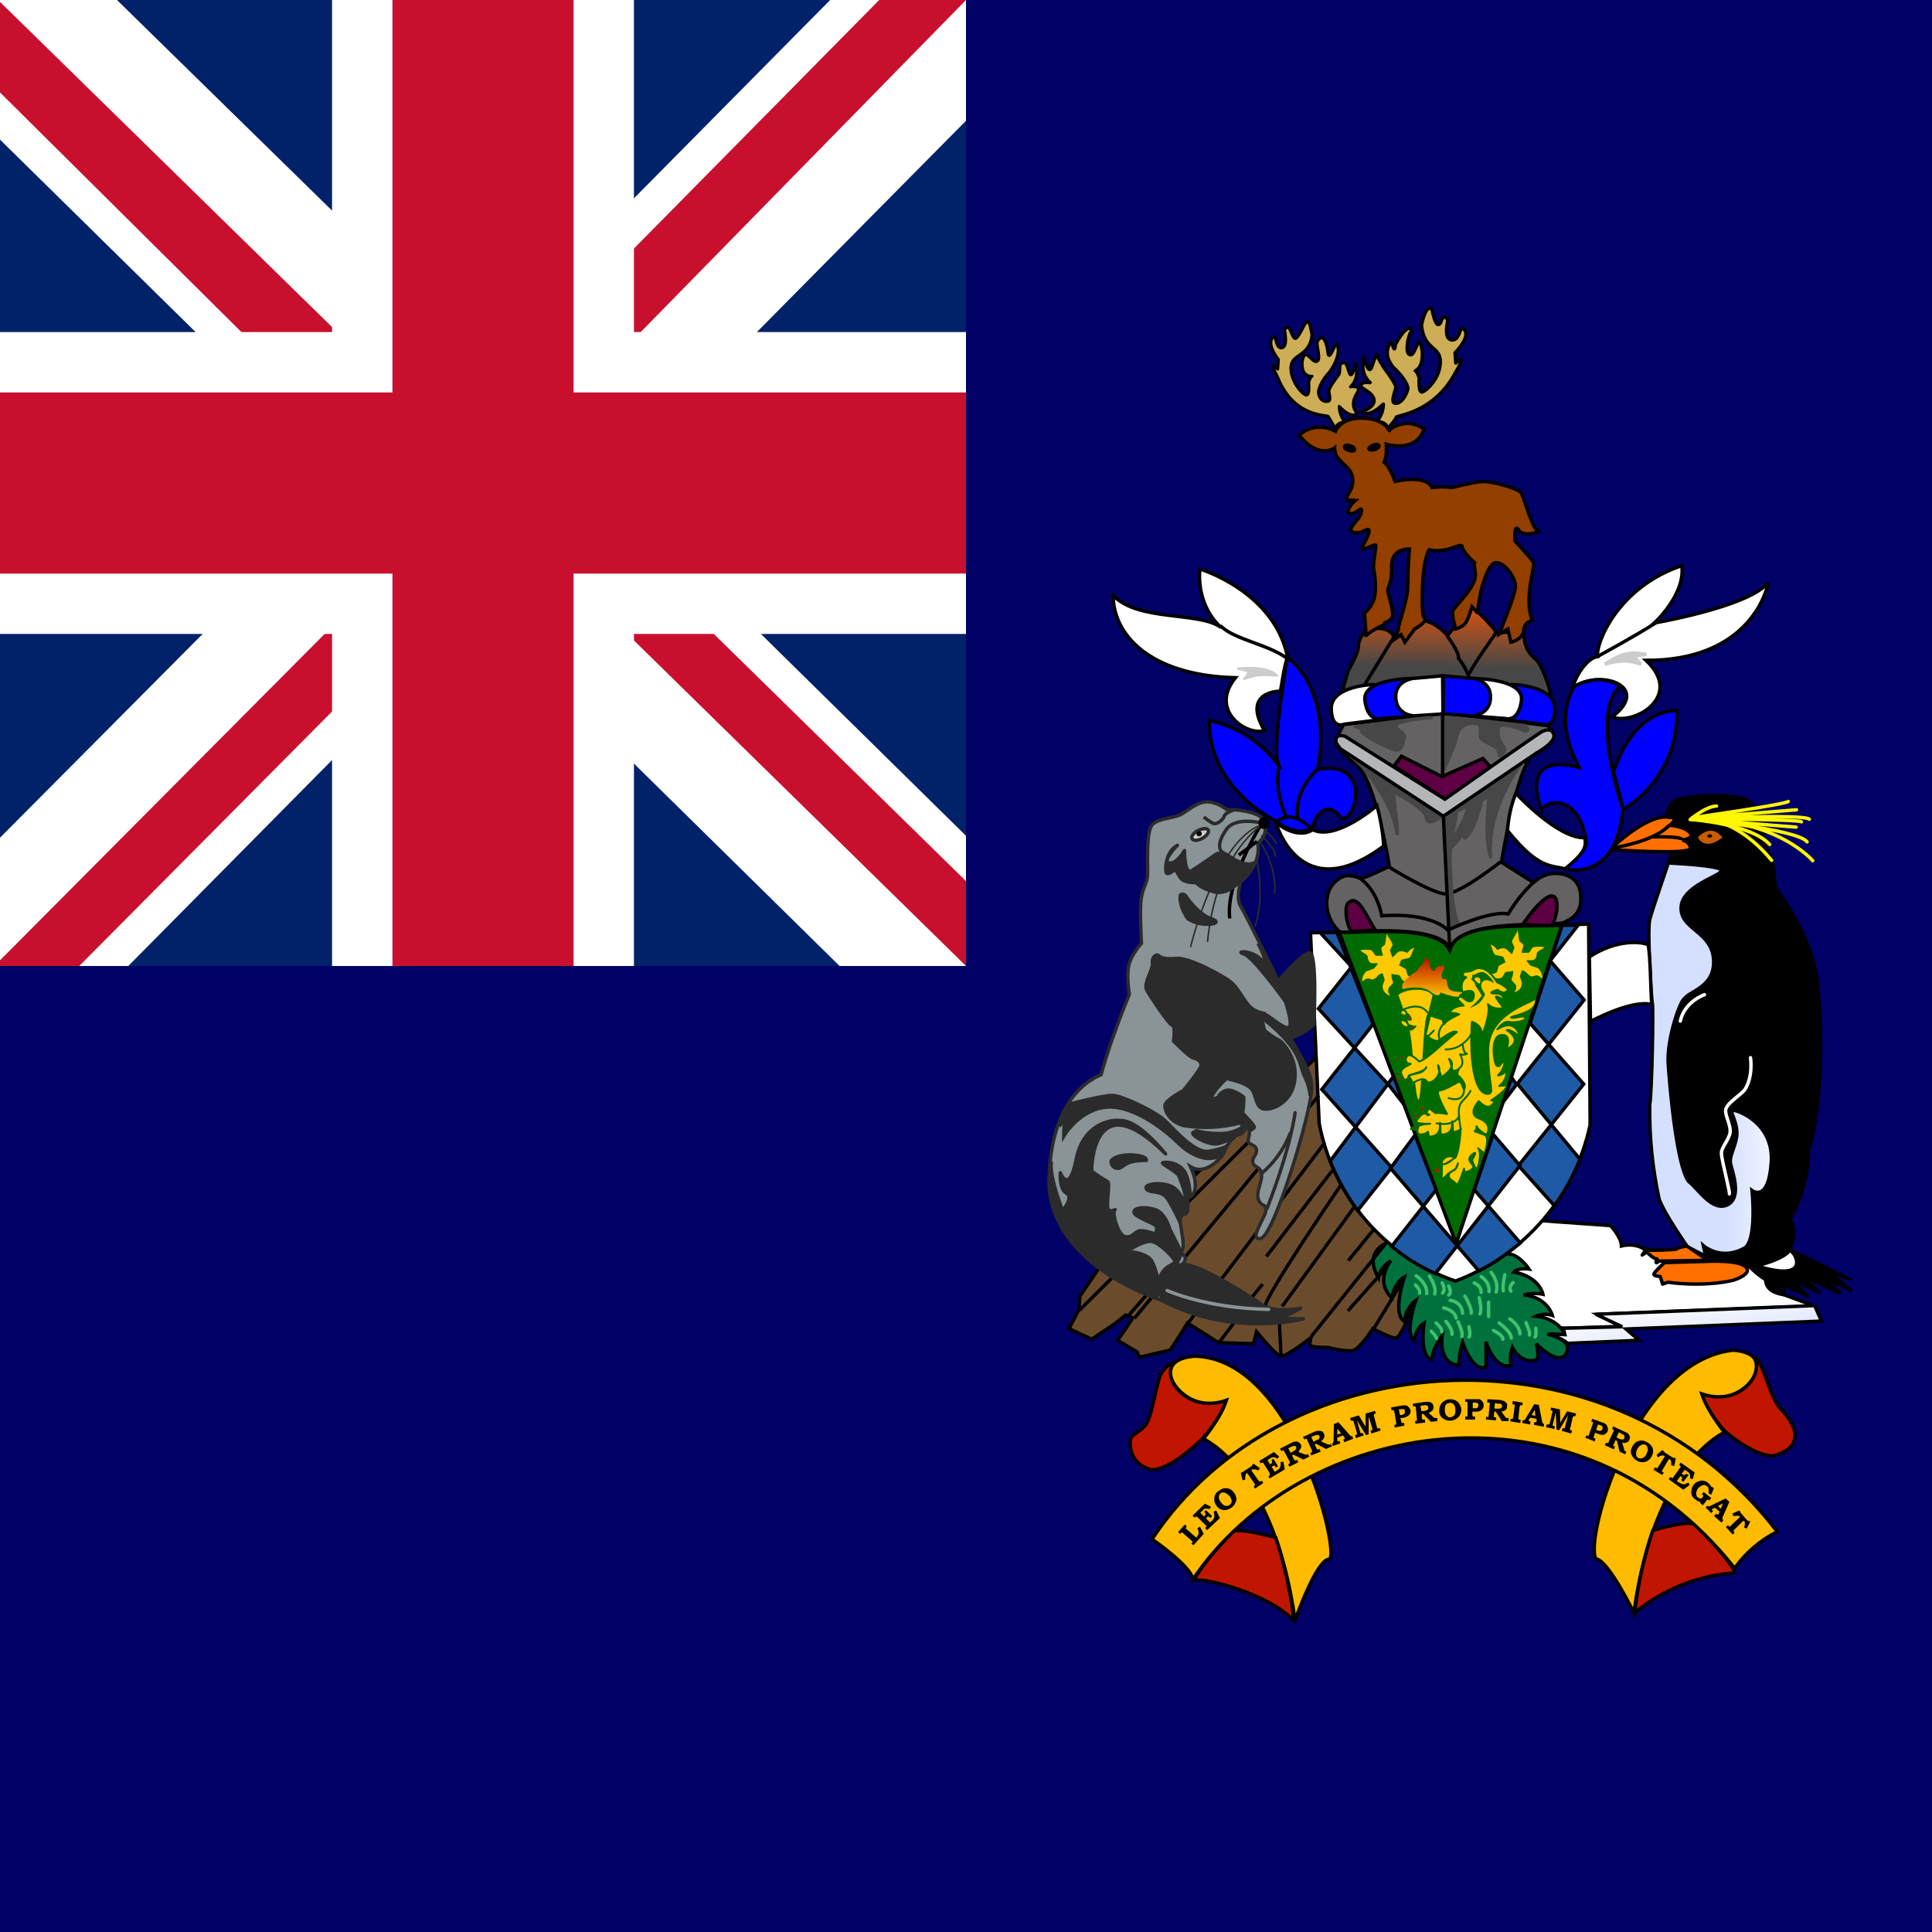 <svg width="512" height="512" viewBox="0 0 512 512" fill="none" xmlns="http://www.w3.org/2000/svg">
<rect x="0" y="0" width="512" height="512" fill="#808080" stroke="none"/>
<g clip-path="url(#clip0_3921_15757)">
<path d="M0 0H512V512H0V0Z" fill="#000066"/>
<path d="M373.401 348.6C373.401 348.6 371.101 354.6 369.801 354.6C368.501 354.6 363.801 352.1 363.801 352.1C363.801 352.1 360.301 357.6 358.501 357.9C356.701 358.3 351.901 357.1 351.901 357.1C351.901 357.1 347.401 357.1 347.201 356.5C347.001 355.9 347.401 354.5 347.401 354.5C347.401 354.5 340.801 359.7 339.401 359.4C338.001 359.1 333.001 352.9 333.001 352.9L332.201 356.1L322.901 355.8L314.701 350.6C314.701 350.6 310.101 358.1 309.901 357.9C309.801 357.8 301.901 359.7 301.901 359.7L301.401 358.3L296.201 355.2C296.201 355.2 300.201 349.4 300.201 349.2L298.301 348.5L295.301 350.9L289.301 354.9L283.301 352.1L285.901 347.1L286.201 343.5L291.001 336.4L349.001 280L377.601 332.8L373.401 348.6Z" fill="#6A4C2D" stroke="black" stroke-width="0.9"/>
<path d="M414.6 352L429.6 351.5L423.3 348.3L480.8 346.1L472.7 343.1L465.5 333.3L435.7 331C435.7 331 433.4 329.3 429.7 330.2C429.7 327.9 426.8 324.8 426.8 324.8L408.5 323.5L397 331.3L404.7 351.1L414.6 352Z" fill="white" stroke="black" stroke-width="0.9"/>
<path d="M355.801 182.9L357.301 177.7C357.301 177.7 360.001 173.2 360.001 171.2C360.001 169.2 362.001 166.9 362.001 166.9C362.001 166.9 368.001 165.2 369.401 168.9C375.901 159 383.601 168.4 383.601 168.4L385.701 165.9L390.001 160.6C390.001 160.6 396.201 166.4 396.301 167.4C396.401 168.4 397.301 167.7 397.301 167.7L404.001 167.1C403.78 168.438 403.903 169.809 404.358 171.086C404.813 172.363 405.584 173.503 406.601 174.4C408.901 175.8 411.001 184 411.001 184L355.801 182.9Z" fill="url(#paint0_linear_3921_15757)" stroke="black" stroke-width="0.9"/>
<path d="M414.6 244.4C415.8 243.7 419.4 242.6 418.9 237.2C418.5 231.9 413.9 231.3 411.3 231.5C409.457 231.774 407.745 232.612 406.4 233.9L397.9 228.5C397.9 228.5 402.2 201.5 406.7 199.9C411 196.8 411.7 195.5 411.7 194.8C411.7 194 410.2 192.3 410.2 192.3L382.4 189L356.1 192C356.1 192 354.1 195.2 354.4 196.4C354.6 197.7 354.7 199 359.4 202.6C364.6 206.6 368.2 229.6 368.2 229.6C368.2 229.6 360.8 233.2 360.4 232.8C359.9 232.4 357.7 231.9 356.6 232.1C355.4 232.3 351.6 234.2 351.6 239.3C351.6 244.4 355.4 247.3 355.4 247.3C355.4 247.3 380.5 244.3 384.3 251.3C387.9 242.9 411.8 245.8 414.6 244.4Z" fill="#656263" stroke="black" stroke-width="0.9"/>
<path d="M441.599 216.5C441.599 216.5 441.899 213.5 443.999 212.2C445.999 210.8 459.999 210.1 463.299 212.2C466.699 214.2 467.899 224.5 467.899 224.5C467.899 224.5 469.899 228.2 470.099 230.8L470.499 235.2C470.499 235.2 481.699 249.7 481.799 262.8C482.999 271.6 482.799 295.4 479.299 304.4C479.288 310.918 477.601 317.323 474.399 323C474.399 323 475.499 325 475.399 327C475.299 329.2 474.199 331.1 474.199 331.1L490.399 339.1L484.399 336.9L490.399 341.9L483.599 338.7L487.599 342.7L477.799 338.3L482.099 342.5L474.699 339L478.999 343.5C478.899 343.2 472.599 340.7 472.599 340.7L472.899 343.1C472.899 343.1 467.899 342.8 467.899 339.1C465.399 337.6 463.699 335.7 463.699 335.7L452.199 333.7L439.199 294.7L442.199 228.7L442.999 225.4L441.599 216.5Z" fill="black" stroke="black" stroke-width="0.9" stroke-linejoin="round"/>
<path d="M433 427.4C433 427.4 426.2 413.4 422.9 413.1C419.9 407.4 433.4 360.5 459.4 357.8C473.7 359 460.6 374.3 451.2 369.6C452.3 373.7 457 379.6 457 379.6C457 379.6 438.4 387.6 433 427.4ZM343.2 429.4C343.2 429.4 348.8 413.4 352.2 413.2C355.5 413 343.2 359.8 316.5 359.4C302.1 360.6 315.3 376 324.8 371.3C323.7 375.5 318.9 381.3 318.9 381.3C318.9 381.3 337.7 389.5 343.2 429.4Z" fill="#FFBB00" stroke="black" stroke-width="0.9"/>
<path d="M367.701 329.4C367.701 329.3 361.101 331.4 365.301 338.6C365.701 335.8 368.601 334.1 368.601 334.1C368.601 334.1 364.101 339.5 368.901 344C369.501 339.7 372.201 338.4 372.201 338.4C372.201 338.4 368.801 348.2 372.201 350.2C372.601 346.3 375.201 344.6 375.201 344.6C375.201 344.6 372.101 353.4 374.801 355.4C375.101 352 377.401 350.6 377.401 350.6C377.401 350.6 376.001 359.6 379.501 360.3C379.601 357.1 382.201 354 382.201 354C382.201 354 381.001 361.4 386.601 361.8C386.601 358.9 387.601 355.7 387.601 355.7C387.601 355.7 390.201 363.7 393.801 362.3V355.6C393.801 355.6 396.101 363.2 400.501 361.8C399.901 359.6 400.801 357.1 400.801 357.1C400.801 357.1 403.101 361.8 407.301 360.3C408.001 358.9 407.101 356.1 407.101 356.1C407.101 356.1 413.101 362.4 415.101 358.6C416.901 354.8 410.101 353.6 410.101 353.6H414.701C414.701 353.6 413.301 349.6 407.101 348.8C409.201 347.8 411.401 348.6 411.401 348.6C411.401 348.6 410.101 343.7 403.801 343.2C406.201 342.4 408.901 343 408.901 343C408.901 343 408.101 338.4 401.201 337.1C402.201 335.9 405.201 336.3 405.201 336.3C405.201 336.3 402.401 332 399.201 332.3C396.201 332.5 367.601 329.3 367.701 329.3V329.4Z" fill="#00713D" stroke="black" stroke-width="0.9"/>
<path d="M395.8 352.6C395.8 352.6 398.3 353.8 398.3 354.9M397.3 350.6C397.3 350.6 400.5 352.9 400.5 354.6M400.1 349.5C400.1 349.5 402.7 351.1 402.8 353.5M404.4 350.5C404.4 350.5 405.7 353.3 405.3 353.8M407 352C407.2 354.2 406.8 354.3 406.8 354.3M375.3 338.1C375.3 338.1 378.3 340.1 378.1 342.8M375.1 340.5C375.1 340.5 376.5 341.8 376.2 342.7M378.8 338.2C378.8 338.2 380.8 341 380.2 342.9M382.2 340C382.2 340 383.2 341.7 382.3 342.7M383.9 340.8C383.9 340.8 384.9 342.6 383.9 343.2M382.6 346.6C382.6 346.6 385.5 347.2 385.9 349.3M384.3 344.6C384.3 344.6 387.3 344.8 387.6 348M388.2 343.5C388.3 343.5 390.2 347 389.9 348M392 343.9C392 343.9 392.8 347.1 392.2 348.2M394.5 345.1V348.9M390.7 340C390.7 340 392.6 340.7 392.5 342.5M392.5 338.3C392.5 338.3 394.9 339.7 394.6 342.3M395.2 337.2C395.2 337.2 397.3 339.7 396.5 342.4M398.8 337.8C398.8 337.8 398.1 340.8 398.4 342.1M401 339.9C401 339.9 399.7 340.9 400.4 342.2M389.3 351.6C389.3 351.6 389.8 354 389.3 354.3M386.4 350.3C386.4 350.3 387.8 352.9 387.4 354.2M383.2 350.2C383.2 350.2 384.9 352.1 384.8 353.6M380.6 350.6C380.6 350.6 382.2 352 382.1 352.9M379.3 352.8C379.3 352.8 380.8 354.3 380.7 354.7" stroke="#3EC26D" stroke-width="0.9" stroke-linecap="round"/>
<path d="M347.301 247.2L368.601 246.8C368.601 246.8 382.601 246.8 384.101 251.4C386.801 245.3 399.001 245.7 399.001 245.7L421.001 244.9L421.401 298.1C419.396 307.439 415.076 316.125 408.838 323.359C402.6 330.593 394.644 336.143 385.701 339.5C376.532 336.335 368.363 330.801 362.023 323.46C355.684 316.119 351.398 307.232 349.601 297.7L347.301 247.2Z" fill="white" stroke="black" stroke-width="0.9"/>
<path d="M354.9 247L385.9 329.6L413.9 245.2C405.2 245.8 386.5 243.8 384.2 251.8C380.6 244.7 361 247.5 354.9 247Z" fill="#006B00" stroke="black" stroke-width="0.9"/>
<path d="M376.001 291.7C377.201 292.3 377.101 269.3 378.701 268.6L379.901 263.8C378.601 261.4 372.501 261.6 370.301 263.6L371.801 267.9C374.801 272.8 374.201 292.2 376.001 291.7Z" fill="#FFC900" stroke="#006B00" stroke-width="0.5" stroke-linecap="round"/>
<path d="M367.7 113.7C367.7 113.7 369.9 111.2 370 110.6C370.1 110 380 109.6 385.8 98.6C389.1 92.9 385.8 96.2 385.8 96.2L385.6 93.5C385.6 93.5 389.6 89.5 388.2 87.5C386.7 85.4 387.2 90.2 384.8 90.1C382.4 90 383.7 84.9 383.7 84.9C383.7 84.9 383.5 84.3 382.8 84C381.8 84.1 382.1 85.9 381.2 86C380.3 86.3 379.5 82 379.5 82C379.5 82 378 80 376.7 86.2C377.4 92.9 381.7 91.6 381.7 95.9C381.7 100.3 377.9 103.7 376.8 103.9C375.8 103.9 376.1 100.1 376.1 100.1C376.1 100.1 375.5 98.3 375.1 98.3C374.7 98.3 377.3 97.9 376.9 93C376 87 375.3 94.4 373.7 94C372.1 93.8 373.3 88.6 373.9 88C374.5 87.4 373.2 84.9 369.8 91.3C369.5 94.3 369.1 90.5 368.4 90.7C367.2 93.2 367.4 94.9 369.1 97.2C371.6 99.5 373.1 101.8 373.1 103C372.9 104.2 371.6 106.9 369.9 106.9C368.2 106.9 369.9 103.6 369.9 102.5C369.8 101.5 366.8 97.5 366.8 97.5C366.8 97.5 364.7 94.1 364.8 94C365.1 93.9 364.7 93.4 363.7 96.8C362.7 100.3 361.5 94.6 361.5 94.6C361.5 94.6 360.1 98.8 363.1 101.4C360.8 101.1 360.6 102 360.6 102C360.6 103.2 363.6 103.7 364.1 105.8C364.6 107.9 360.9 109.1 360.9 109.1C360.9 109.1 362.4 111.1 366.6 107.1C366.587 108.707 366.022 110.26 365 111.5C366.4 112.1 367.5 112 367.7 113.7Z" fill="#CDAD56" stroke="black" stroke-width="0.9" stroke-linejoin="round"/>
<path d="M354 113.7L352 110.4C352 109.8 343 111 338.6 100C335.8 94.7 338.6 97.8 338.6 97.8L338.8 95.3C338.8 95.3 335.8 91.6 337.1 89.7C338.4 87.8 337.8 92.2 339.5 92.2C341.5 92.2 340.4 87.5 340.4 87.5C340.4 87.5 340.6 86.9 341.2 86.7C342 86.7 342.4 89.5 343.2 89.7C343.9 89.9 345.4 86.5 345.9 85.7C346.6 85.7 346.6 83 347.7 88.7C347.1 94.7 342.1 93.6 342.1 97.5C342.1 101.4 345.3 104.6 346.2 104.7C347.2 104.7 346.8 101.3 346.8 101.3C346.8 101.3 347.3 99.7 347.7 99.7C348 99.7 344.7 100.3 345.1 95.8C345.8 91.6 347.5 96.1 348.9 95.8C350.3 95.5 348.7 91.3 349.1 90.7C349.1 90.1 351.1 87.3 351.9 93.4C352.2 96.2 353.7 91 354.3 91.1C355.3 93.4 353.9 96.4 352.4 98.5C350.4 100.6 349.4 102.9 349.4 104C349.5 105 350 106.4 351.6 106.4C353.1 106.4 352.1 104.5 352.2 103.5C352.3 102.5 354.8 99.3 354.8 99.3C355.3 98.5 354.8 97 355.4 96.3C356.2 96.3 356.5 95.2 357.4 98.3C358.2 101.5 359.3 96.3 359.3 96.3C359.3 96.3 360.4 100.2 357.9 102.5C359.9 102.2 360 103.1 360 103.1C360 104.1 359 104.6 358.7 106.5C358.4 108.5 359.7 109.5 359.7 109.5C359.7 109.5 358.5 111.4 354.9 107.7C354.942 109.146 355.431 110.543 356.3 111.7C355.1 112.2 354.2 112.2 354 113.7Z" fill="#CDAD56" stroke="black" stroke-width="0.8" stroke-linejoin="round"/>
<path d="M408.7 259.3C406.8 257.6 406.7 259.1 405.7 258.7C405.3 258.5 404.9 258.167 404.5 257.7C404.233 257.433 403.833 257.233 403.3 257.1L402.8 258.6C402.7 259.1 403.3 259.9 403.3 260.6C403.3 261.733 402.633 262.533 401.3 263C401.7 262.3 401.9 262.2 401.8 261.3C401.8 260.8 400.4 259.9 400.6 259.5C400.8 258.7 401.2 257.9 400.9 257.2C400.4 257.6 399.6 257.4 399 257.6C398.6 257.8 398.5 258.7 397.9 259.1C397.3 259.5 395.7 259.2 394.4 258.5C395.2 257.9 395.8 258.3 396.6 257.7C397 257.4 396.9 256.2 397.3 255.9L399 255L398.4 253.6C398 253.2 396.4 253.3 396.1 252.9C395.4 252.1 395.6 251.1 394.9 250.3C396.7 250.9 396.4 251.8 396.9 251.7C397.767 251.3 398.433 251.2 398.9 251.4C399.4 251.6 400.3 252.7 400.7 252.9L401.3 251.3C401.5 250.8 400.6 249.9 400.7 249.4C401.1 248.4 401.9 247.5 402.2 246.5L402.6 249.3C402.7 249.7 403.6 250 403.7 250.5C403.7 251 403.2 252.1 403.3 252.5H405.1C405.6 252.3 405.9 251.1 406.4 251C407.333 250.867 408.3 250.867 409.3 251C408.5 251.8 407.9 251.7 407.4 252.4C407 252.7 407.6 253.7 406.4 254.4C406 254.6 404.9 254.3 404.5 254.6L405.5 255.8C405.9 256.2 407.5 256.3 407.8 256.8C408.467 257.6 408.767 258.433 408.7 259.3ZM361 260.1C362.9 258.5 363.1 259.9 364 259.5C364.467 259.3 364.867 258.967 365.2 258.5C365.467 258.233 365.867 258.033 366.4 257.9L366.9 259.4C367.1 259.9 366.4 260.7 366.4 261.4C366.467 262.6 367.133 263.433 368.4 263.9C368 263.1 367.8 263 367.9 262.1C367.9 261.6 369.3 260.7 369.2 260.3C368.8 259.5 368.667 258.733 368.8 258C369.4 258.4 370.1 258.2 370.7 258.4C371.3 258.6 371.2 259.5 371.9 259.9C372.6 260.3 374.1 260 375.3 259.3C374.6 258.7 373.9 259.1 373.2 258.6C372.8 258.3 372.8 257 372.4 256.7L370.7 255.8C371.1 255.4 371 254.8 371.4 254.4C371.8 254 373.3 254.1 373.6 253.7C374.3 252.9 374.2 251.9 374.9 251.1C373.1 251.7 373.3 252.6 372.9 252.5C371.967 252.1 371.233 252 370.7 252.2C370.3 252.4 369.4 253.5 369 253.7L368.4 252.1C368.2 251.6 369.2 250.7 369 250.2C368.7 249.2 367.8 248.4 367.5 247.4L367.1 250.1C367.1 250.6 366.1 250.8 366.1 251.3C366 251.8 366.5 252.9 366.5 253.3H364.7C364.2 253.1 363.8 251.9 363.3 251.8C362.367 251.667 361.433 251.667 360.5 251.8C361.2 252.6 361.8 252.6 362.3 253.2C362.7 253.5 362.2 254.5 363.3 255.2C363.7 255.4 364.8 255.1 365.2 255.4L364.2 256.6C363.8 257 362.2 257.2 361.9 257.6C361.233 258.4 360.933 259.233 361 260.1Z" fill="#FFC900"/>
<path d="M407.001 264.6C405.301 266 394.501 268.7 394.401 278.1C394.301 287.5 396.301 289.7 394.301 289.9C390.301 289.9 389.801 279.4 389.901 274.8C390.001 270.1 390.101 270.8 390.101 270.8C390.101 270.8 392.801 271.6 392.601 273.8C392.401 276 395.301 268.2 394.301 266.1C396.101 267.9 398.401 267.1 398.401 267.1C398.401 266.9 397.101 265.5 396.501 264.4C396.001 263.4 398.501 265 398.501 265C398.501 265 398.601 263.2 396.401 263.3C393.401 263.3 396.901 262.3 396.901 262.3C396.901 262.3 398.501 263.9 399.701 262.3C398.401 260.9 396.701 260.3 396.701 260.3C396.701 260.3 395.101 257.3 392.901 256.7C390.501 256.1 390.901 257.7 388.001 257.5C387.501 258.5 387.501 258.7 388.601 259C386.601 260.3 387.601 263 387.601 263C387.601 263 390.701 261.7 390.601 263.8C390.501 266 388.801 265.6 387.601 264.3C386.601 263.7 386.301 264.9 386.301 264.9L387.901 266.5C387.901 266.5 384.901 266.5 384.101 268.5C384.979 268.367 385.876 268.471 386.701 268.8C386.701 268.8 383.201 270.4 382.901 271.2C382.501 272 382.401 270.2 382.301 270.2L379.001 269.1L377.801 274.2C377.801 274.2 380.101 276.4 381.301 275.7C382.501 275 384.801 272.9 386.101 273.5C382.201 276.5 378.301 280.7 376.101 281.3C375.601 280.9 373.701 278.9 372.901 279.9C372.101 280.9 372.701 282 373.701 281.9C374.701 281.9 370.501 282.9 371.401 284.7C372.201 286.5 372.101 286.3 372.901 285.9C373.701 285.5 372.201 285.3 375.201 284.4C378.101 283.6 378.001 282.8 378.001 282.8C378.001 282.8 377.401 284.1 375.801 284.4C374.301 284.8 373.001 284.8 373.401 285.3C373.801 285.8 374.401 286.6 374.101 287.1C373.901 287.5 377.401 284.6 378.301 286.9C380.601 286.9 382.201 283.9 381.101 282.3C381.101 284.1 382.301 284.7 381.601 285.5C380.901 286.3 386.901 282.8 384.001 280.6C384.801 282.4 384.901 283.8 384.901 283.8C384.901 283.8 386.201 283.8 386.601 283.2C386.901 282.8 385.901 284.6 386.301 284.9C386.801 285.3 388.901 287.3 388.001 288.7C387.501 287.9 387.301 286.6 386.701 286.7C386.101 286.8 383.201 288.8 381.501 289C379.901 289 383.501 295.2 383.501 295.2C383.501 295.2 381.001 294.8 380.601 295C380.201 295.2 378.601 292.9 378.301 294.3C377.701 296.1 378.801 295.4 378.801 295.4C378.801 295.4 377.401 294.7 376.601 295.5C375.801 296.4 375.001 297.2 375.601 297.5C376.201 297.8 378.601 297.9 379.001 297.8C379.401 297.7 376.201 298 376.001 298.4C375.801 298.8 375.301 300.1 376.001 300.5C376.701 300.9 378.301 300.3 378.401 299.9C378.501 299.5 378.601 301.2 378.601 301.2C378.601 301.2 381.601 301.5 381.601 298.5C381.601 295.5 381.801 300.6 381.801 300.6C381.801 300.6 384.701 301.1 384.801 298.1C384.801 295.1 385.101 300.1 385.101 300.1C385.101 300.1 387.101 299.6 387.101 299.1C387.101 298.6 386.901 305.1 385.601 306.9C383.401 305.4 382.101 307.8 382.101 307.8C382.101 307.8 382.201 311.3 382.001 312.1C381.801 312.9 383.401 311.6 383.501 311.3C383.601 311 385.701 309.9 385.801 309.7L386.401 308.3C386.401 308.3 386.001 309.9 385.201 310.2C384.401 310.5 383.701 311.2 384.001 312C384.301 312.7 385.601 313.2 386.001 313.9C386.401 314.6 388.001 309.7 388.001 309.7L388.101 310.7C388.101 310.7 390.101 310.3 390.401 309.4C390.701 308.5 388.201 307.6 390.101 306C392.001 304.4 390.101 307.4 390.101 307.4C390.101 307.4 390.801 309.7 391.301 309.7C391.801 309.7 392.801 305.4 391.701 304.3L393.401 305.7C393.401 305.7 395.001 301.2 393.301 300.7L390.801 299.8C390.801 299.8 391.801 298.6 391.301 298.5C390.801 298.4 393.601 301.1 394.101 300.5C394.501 299.7 395.101 297.5 391.901 296.4C388.701 295.2 391.901 291.8 391.901 291.8C391.901 291.8 393.901 294.2 395.301 292.9C396.701 291.6 395.201 291.6 395.201 291.6C395.201 291.6 399.301 289 399.401 287.6L397.301 287.8C397.301 287.8 399.601 286.2 399.101 283.8C398.101 285 397.001 285 397.001 285C397.001 285 399.001 283 398.601 281.1C397.401 282.1 397.601 282.8 396.701 282.5C396.001 282.3 394.701 274.8 397.701 274.3C400.901 273.8 399.201 278 399.301 278C399.401 278 404.001 276 399.301 273C400.401 272.6 402.801 274.8 402.801 274.8C402.801 274.8 401.801 269.5 396.801 272.8C397.867 271.333 398.867 270.667 399.801 270.8C400.801 271.1 404.301 270.8 404.301 269.7C403.501 268.9 401.601 270 400.501 269.7C399.501 269.3 407.701 268.7 407.001 264.7V264.6Z" fill="#FFC900" stroke="#006B00" stroke-width="0.5" stroke-linecap="round" stroke-linejoin="round"/>
<path d="M371.6 267.7C371.6 267.7 376.1 265.2 378.3 268.3M380 273.1C380 273.1 378.5 274.7 378.2 274.7M383.1 278.1C383.1 278.1 387.2 278.5 389.9 274.1" stroke="#006B00" stroke-width="0.5" stroke-linecap="round"/>
<path d="M387.601 276.8C387.601 276.8 387.901 279.2 388.601 279.2C389.301 279.2 387.501 279.8 386.801 279.3C387.601 280.3 388.001 282.3 386.801 283" stroke="#006B00" stroke-width="0.5" stroke-linecap="round"/>
<path d="M385.399 306.8C385.399 306.8 383.999 308.5 382.199 308.6L385.399 306.8Z" fill="#E80000"/>
<path d="M385.399 306.8C385.399 306.8 383.999 308.5 382.199 308.6" stroke="#006B00" stroke-width="0.5" stroke-linecap="round"/>
<path d="M387.1 299.2C387.1 299.2 386.2 294.4 386.8 293.2C387.1 291.7 388.6 291.2 389.7 289.1" stroke="#006B00" stroke-width="0.5" stroke-linecap="round"/>
<path d="M386.699 295.8C386.699 295.8 385.599 298.6 380.699 297.7M387.999 288.6C387.999 288.6 388.299 292.4 383.899 291M382.499 271.4C382.499 271.4 380.699 273.1 381.499 275.4" stroke="#006B00" stroke-width="0.5" stroke-linecap="round"/>
<path d="M389.199 267.3C389.199 267.3 391.599 266.3 391.999 265.8C392.625 265.199 393.134 264.487 393.499 263.7C393.699 263 391.899 261.9 392.799 260.3C393.333 259.567 394.233 259.567 395.499 260.3C396.799 261.2 394.299 257.7 392.899 257.6C391.599 257.5 390.699 258.6 390.399 258.3C389.999 258.1 390.399 259.3 389.899 259.3C389.399 259.3 390.999 260.3 390.899 260.8C390.899 261.4 392.699 263.4 392.599 263.9C392.499 264.4 389.799 267.1 389.199 267.3Z" fill="#006B00"/>
<path d="M391 259.4C391.867 259.067 392.2 259.4 392 260.4C391.6 260.133 391.267 259.8 391 259.4Z" fill="#FFC900" stroke="#FFC900" stroke-width="0.5" stroke-linecap="round" stroke-linejoin="round"/>
<path d="M383.8 312.5C383.8 312.5 383.4 315 384.3 315.2C384.3 314.2 384.434 313.566 384.7 313.3L383.7 312.5H383.8ZM381.7 309.4C380.9 309.4 379.4 310.1 379.8 311C380.5 310.3 381.2 311 381.6 310.4C381.8 310.133 381.834 309.8 381.7 309.4ZM381.7 307.7C381.7 307.7 380.4 307.4 380.2 308.4C381 308.266 381.5 308.266 381.7 308.4V307.7ZM376 293.6C376 293.6 376.8 293.9 377 294.8C377.7 294.4 378 292.5 376 293.6ZM374 295.7C374.1 295.7 375.7 294.7 376 295.7C375.667 296.033 375.367 296.233 375.1 296.3C374.9 296.3 374.5 295.7 374.1 295.7H374ZM373.9 299.2C373.9 299.2 374.9 298.2 375.4 298.8C375.7 299.5 375 299.4 375 299.4L373.9 299.2ZM372.5 280C372.5 280 371.1 279.4 370.5 280.4C371.367 280.533 371.934 280.8 372.2 281.2C371.867 280.733 371.967 280.333 372.5 280ZM370 287.2C370 287.2 370 285.6 370.7 284.9C371.034 285.166 371.3 285.533 371.5 286C371 286.2 370.2 286.2 369.9 287.2H370ZM373.4 286C373.4 286 372 286.7 372.4 287.5C372.9 287 373.4 287.2 373.4 287.1V286.1V286Z" fill="#E80000" stroke="#006B00" stroke-width="0.5" stroke-linejoin="round"/>
<path d="M371.3 270.5C370.8 271.1 372 272.5 373.2 272.2C373.5 270.8 371.6 270 371.3 270.5Z" fill="#FFC900" stroke="#006B00" stroke-width="0.5" stroke-linejoin="round"/>
<path d="M372.699 269.4C372.699 269.4 372.899 270.5 373.899 270.2C373.799 269.3 372.999 268.7 372.999 268.7C372.999 268.9 373.199 269.3 372.699 269.4ZM373.399 272.7C373.399 272.7 373.899 273.4 375.099 272C374.599 272.2 373.599 271.7 373.599 271.7C373.599 271.7 373.599 272.7 373.399 272.7Z" fill="#E80000" stroke="#006B00" stroke-width="0.5" stroke-linejoin="round"/>
<path d="M371.3 267.9C370.8 268.5 371.5 269.3 372.7 269.1C373 267.7 371.6 267.4 371.3 267.9Z" fill="#FFC900" stroke="#006B00" stroke-width="0.5" stroke-linejoin="round"/>
<path d="M371.799 262.1C371.799 262.1 376.599 260.8 379.099 262.8C381.699 264.8 381.699 263 381.699 263C381.699 263 385.399 264.4 386.499 264.1C387.599 263.8 385.699 264.2 387.199 263.3C388.699 262.4 384.199 263.5 383.799 261.6C383.199 260.5 383.899 259 382.399 259.5C381.299 258.1 383.099 257.1 382.699 255.7C381.599 256.4 380.999 255.4 380.099 257.3C378.099 256.9 379.799 254.1 377.599 253.8C377.599 255.8 375.899 256 375.799 257.1C374.799 257.8 370.499 260.4 371.799 262.1Z" fill="url(#paint1_linear_3921_15757)"/>
<path d="M316.4 418.8C319.4 418 336.4 422.5 342.9 429.5C341.5 417 338.1 407.5 338.1 407.5C338.1 407.5 328 404.6 326.6 406C324.6 408.1 318.5 414.5 316.4 418.8ZM311.2 361.2C310 361.267 308.8 362.267 307.6 364.2C306.2 367.5 305.3 376 303.3 378C301.3 380 299.5 380.2 299.5 382C299.5 383.8 299.7 388 305.1 389.5C310.4 389.7 318.9 381 318.9 381C318.9 381 323.3 376.2 325 371.1C314.8 374.7 307.4 365.1 311.2 361.2ZM460 416.8C450.177 417.44 440.803 421.147 433.2 427.4C434.043 419.987 435.651 412.681 438 405.6C439.2 405.2 448 402.7 449.3 404.1C451.3 406.2 457.8 412.6 459.9 416.8H460ZM464.7 359.6C465.9 359.8 466.3 361.3 467.3 363.3C468.6 366.6 470 371.5 472 373.5C474 375.5 475.7 378.3 475.7 380.1C475.7 381.9 475.3 384.3 470 385.8C464.7 386 457 379.2 457 379.2C457 379.2 452.7 374.5 451 369.4C461.2 372.9 467.8 363.8 464.7 359.6Z" fill="#C01500" stroke="black" stroke-width="0.9"/>
<path d="M305.301 407.9C305.301 407.9 315.901 415.2 316.101 418.6C344.801 376 418.001 362.8 459.701 415.6C462.623 411.496 466.502 408.167 471.001 405.9C427.001 348.6 339.701 355.7 305.301 407.9Z" fill="#FFBB00" stroke="black" stroke-width="0.9"/>
<path d="M414 245.2H418.2L410.8 254.6L419.8 265L402.1 287.2L418.7 307.2C416.9 311.734 414.634 315.834 411.9 319.5L402.4 308.9L419.7 287.3L405.5 271.2L414 245.2ZM354.3 247.1L349.9 247.2L358.2 256.2L349.4 267.3L367.8 287.3L352.5 307.7C354.376 312.355 356.829 316.756 359.8 320.8L368.8 309.4L350.3 288.7L363.9 271.4L354.3 247.1Z" fill="#1E5AA6" stroke="black" stroke-width="0.9"/>
<path d="M375.001 300.8L368.501 309.6L391.901 336.8C396.101 334.7 399.301 332.3 402.901 329.4L390.701 315.3L395.701 300.6L402.801 308.9L380.401 337.5C376.217 335.653 372.313 333.229 368.801 330.3L380.601 315.3L375.001 300.8ZM367.801 287.2L372.001 292.6L369.301 285.3L367.801 287.2ZM398.401 292L401.901 287.4L400.601 285.6L398.401 292Z" fill="#1E5AA6" stroke="black" stroke-width="0.9"/>
<path d="M447.9 217.2C447.9 217.2 452 213.7 454.9 213.6" stroke="#FFF700" stroke-width="0.9" stroke-linecap="round"/>
<path d="M448.5 216.7C448.5 216.7 473.2 213.2 473.9 212.4M448.6 217C448.6 216.8 476.1 214.6 476.1 214.6" stroke="#FFF700" stroke-width="0.9" stroke-linecap="round"/>
<path d="M479.499 217.1C477.699 215.6 448.499 217 448.499 217L475.999 219.2M448.399 217C448.399 217 476.999 217.1 477.399 217.8M448.199 217.1C448.299 217.1 476.199 219.6 478.899 223.1" stroke="#FFF700" stroke-width="0.9" stroke-linecap="round"/>
<path d="M480.4 228.1C480.4 228.1 470.9 216.8 448.1 217.1" stroke="#FFF700" stroke-width="0.9" stroke-linecap="round"/>
<path d="M448.199 217.2C448.199 217.2 463.999 218.3 468.999 223.8" stroke="#FFF700" stroke-width="0.9" stroke-linecap="round"/>
<path d="M448.5 217C448.5 217 458.7 215 469.5 228" stroke="#FFF700" stroke-width="0.9" stroke-linecap="round"/>
<path d="M442 228.7C442 228.7 456.2 229.3 456.2 230.7C456.2 232.1 445.7 234.7 445.5 240.5C445.3 246.3 453.5 246.8 454.1 254.1C454.7 261.5 447.8 262.6 446.4 264.6C445 265.6 441.6 275.9 442.1 282.1C442.5 288.1 444.3 308.9 447.5 313.1C450 315 453.7 321.2 457.8 319.3C461.8 317.3 459 310.3 458.6 308.3C458.2 306.3 460.3 303.2 460.3 300.3C460.3 297.4 458.7 295 458.9 294.3C459 293.6 470.1 296.9 469.4 307.9C468.7 318.9 464.3 315.5 464.3 315.5C464.3 315.5 465.7 329 462.2 330.8C456 334.2 451.4 330.1 451.4 330.1L452 332.9L447.2 330.4C447.2 330.4 441.1 321.7 439.7 317.8C437.914 309.59 437.076 301.202 437.2 292.8C437.8 289 438.2 267.1 437.9 265.9C437.6 264.9 436.5 246.5 437.2 243.7C437.9 240.9 442.2 228.7 442.1 228.7H442Z" fill="url(#paint2_linear_3921_15757)" stroke="black" stroke-width="0.9"/>
<path d="M426.801 225C426.801 225 436.601 215.5 442.301 216.6C445.301 216.6 442.501 218.7 442.501 218.7C442.501 218.7 447.501 219.1 448.201 221.3C448.301 222.3 445.801 222.6 445.801 222.6C445.801 222.6 447.801 223 448.001 224.8C448.201 226.6 427.001 225.2 426.801 225.1V225Z" fill="#FF7000" stroke="black" stroke-width="0.9"/>
<path d="M427.301 224.7C427.301 224.7 437.901 223.3 442.301 218.8" stroke="black" stroke-width="0.9"/>
<path d="M438 221.8C438 221.8 445.8 221.5 445.8 222.6" stroke="black" stroke-width="0.9"/>
<path d="M465.699 335.4C465.699 335.4 472.299 333.9 474.199 331.5C475.199 330.7 481.099 340.3 465.699 335.5V335.4Z" fill="white" stroke="black" stroke-width="0.9" stroke-linejoin="round"/>
<path d="M463.901 280.3C463.901 280.3 464.701 285.4 462.301 288.9C461.101 290.3 457.301 292.6 457.301 294.3C457.301 296 458.701 298.2 458.501 300.1C458.201 302.1 456.101 304.1 456.201 305.7C456.201 307.3 458.601 316.2 458.301 316.4M451.701 263.6C451.701 263.6 446.401 265.4 445.301 270.6" stroke="white" stroke-width="0.9" stroke-linecap="round"/>
<path d="M449.4 221.8C449.4 221.8 451.2 226.8 457.1 222C453.3 216.9 449.4 221.9 449.4 221.8Z" fill="#C75B00" stroke="black" stroke-width="0.9"/>
<path d="M453.701 221.6C453.701 221.8 453.501 221.933 453.101 222C452.767 222 452.567 221.867 452.501 221.6C452.434 221.333 452.634 221.167 453.101 221.1C453.501 221.1 453.701 221.267 453.701 221.6Z" fill="black"/>
<path d="M401.7 210.2C401.7 210.2 412.7 222.2 419.9 222C421.2 225.5 416.7 228.8 414.9 230.3C411.2 229.2 407.9 230.6 399.5 220.1C400 213.5 401.8 210.4 401.7 210.1V210.2ZM416.7 182.3C418.1 177.9 421 174.3 423.4 174C422.8 170.6 428.7 155.6 445.7 149.9C446.7 157.6 438.4 165.1 438.4 165.1C438.4 165.1 463.5 160.8 468.6 154.4C468.1 157.3 463 175.1 436.2 175C446.4 184.6 433 192.3 427.2 190C437.8 182 424.2 177 416.7 182.3Z" fill="white" stroke="black" stroke-width="0.9"/>
<path d="M425.301 176C430.301 172.8 432.201 172.8 436.301 173.4C433.301 173.8 433.301 174 433.301 174C433.301 174 433.101 174.4 434.901 176C432.901 175.5 431.001 174.4 425.301 176Z" fill="#CCCCCD" stroke="#CCCCCC" stroke-width="0.9"/>
<path d="M423.301 174C423.301 174 433.301 168.6 438.901 165" stroke="black" stroke-width="0.9"/>
<path d="M414.7 230.3C414.7 230.3 428.5 234.1 430.1 214.3C427.1 205.7 422.9 187.3 429.3 181.9C423.4 177.9 417.1 182 417.1 182C416.7 183 411.5 190.4 418.5 203.4C401.8 199 408.6 214.7 408.6 214.7C409.3 212.2 418.1 209.9 420.3 222.5C421.3 225.6 414.3 230.5 414.7 230.3Z" fill="#0000FF" stroke="black" stroke-width="0.9"/>
<path d="M430.2 214.5C430.2 214.5 444.8 206.6 444.4 188.3C432 188.5 427.6 204.6 427.6 204.6L430.2 214.5Z" fill="#0000FF" stroke="black" stroke-width="0.9"/>
<path d="M364.9 213.5C364.9 213.5 354.1 222.9 347.9 219.9C343.4 222.7 338.1 217.9 338.1 217.9C338.1 217.9 344.3 240.9 366.7 224.2C366.467 220.581 365.864 216.996 364.9 213.5Z" fill="white" stroke="black" stroke-width="0.9"/>
<path d="M347.8 219.5C348.8 214.7 352.5 212.4 355.5 216.9C359.5 217.7 363.5 201.2 349.2 203.9C353.2 182.3 341.2 174.2 341.2 174.2C341.2 174.2 336.9 198.2 338.8 202.6C340.8 207 336 194.4 320.5 190.9C320.2 208.9 337.8 217.4 337.8 217.4C337.8 217.4 342.8 222 347.8 219.5Z" fill="#0000FF" stroke="black" stroke-width="0.9"/>
<path d="M349.199 203.8C349.199 203.8 342.499 209.5 343.999 217.3M338.999 203C338.999 203 337.399 208.6 340.799 216.5" stroke="black" stroke-width="0.9"/>
<path d="M338 218.4C338 218.4 341 213.3 347.8 219.8" stroke="black" stroke-width="0.9"/>
<path d="M339.2 183.2C339.2 183.1 328.9 183.2 335.1 193.6C330.5 195.1 320.3 188.4 327.4 179.6C304.4 179 295 168 295 157.8C301.7 164.8 317.9 162 323.6 166.3C316.6 159.8 318 150.8 318 150.8C318 150.8 337.7 156.7 341.2 174.1C340 177.5 339.5 183.5 339.2 183.2Z" fill="white" stroke="black" stroke-width="0.9"/>
<path d="M323.4 165.8C327.2 169.7 336.9 170.8 341.9 175.1" stroke="black" stroke-width="0.9"/>
<path d="M327.9 177.2C327.9 177.2 335.9 176.2 338.3 179C335.1 179 334.1 178.3 329.5 180C330.8 179.3 330.5 178.1 331.2 178.1C331.9 178.1 328.2 177.2 327.9 177.2Z" fill="#CCCCCD" stroke="#CCCCCC" stroke-width="0.6"/>
<path d="M368.101 114C368.101 114 372.501 110.2 377.401 113.7C375.201 120.2 367.401 117.7 367.401 117.7C367.401 117.7 367.601 121 366.801 122.5C368.401 123.7 369.701 127.6 369.701 127.6C369.701 127.6 377.701 125.6 379.501 129.2C382.501 128.8 384.801 129.2 384.801 129.2C384.801 129.2 391.001 127.6 393.201 127.6C395.401 127.6 402.501 129.4 403.201 130.7C403.901 132 406.201 140.7 407.701 140.7C409.301 140.5 403.901 142.7 402.501 140.5C401.101 138.3 401.501 143.4 401.501 143.4C401.501 143.4 405.901 148.1 406.401 149.1C406.901 150.1 403.701 158.6 406.101 164.5C404.001 164.7 403.801 166.9 403.801 166.9C403.701 169.5 400.401 170.2 400.401 170.2L399.601 166.7L397.401 168L398.401 165.2C398.401 165.2 401.401 158 401.601 155.6C401.801 153.2 398.801 149.1 396.501 149.1C394.201 149.1 392.501 156.5 392.501 156.5C392.501 156.5 391.301 162.1 391.701 162.6L390.101 160.8C390.101 160.8 389.101 164.2 388.301 165.2C387.501 166.2 385.801 166.7 385.801 166.7C385.801 166.7 384.701 163.3 385.001 162C385.301 160.7 391.401 155.6 391.001 152C390.401 148.3 391.001 149.2 390.801 149.1C390.601 149 387.701 146.4 387.501 144.9C387.401 143.5 383.601 146.8 378.701 145.7C377.201 148.4 377.001 155 377.001 155C377.001 155 376.501 162.9 377.501 163.8C378.501 164.7 374.901 166.7 374.901 166.7L372.301 170.2L371.301 168.2L369.601 169.4L370.601 166.8C370.601 164.8 373.101 159.4 373.101 154.8C373.101 150.2 373.501 145.5 373.501 145.5C373.501 145.5 368.601 145.2 368.801 150.1C368.901 155.1 367.601 155.4 367.801 156.8C368.101 158.2 369.401 162.2 369.001 163.4C368.601 164.6 367.001 165 367.001 165L366.701 165.6C366.701 165.6 361.901 167.8 362.001 168.8L361.901 166.2L361.601 162.4C361.601 162.4 364.501 160.6 364.501 156C364.501 151.4 363.801 150.8 364.001 149.8C364.001 148.8 364.701 144.9 364.601 144.5C364.501 144.1 361.901 145.5 361.101 145.5C360.301 145.5 362.501 142.9 362.801 140.9C363.001 138.9 360.201 142.7 357.801 140.5C358.901 138.1 360.601 137.4 360.801 135.5C361.001 133.6 359.001 137.1 357.201 135.8C357.301 134.1 359.201 132.6 359.201 132.6C359.201 132.6 357.701 132.4 357.101 132.6C355.901 132.2 358.401 130.4 358.501 127.7C358.601 125.1 357.101 124.1 357.101 124C357.101 123.9 354.501 121.6 354.101 120.7C353.701 119.8 353.701 118.7 353.701 118.7C353.701 118.7 349.401 121.9 344.301 115.3C348.901 111.3 353.901 114.3 353.901 114.3C353.901 114.3 355.201 110.6 361.201 110.8C367.201 111 368.401 114.5 368.201 114.1L368.101 114Z" fill="#923F00" stroke="black" stroke-width="0.9"/>
<path d="M400.9 181.4C400.9 181.4 411.9 181.7 412 187.6C412.1 193.5 408.7 191.9 408.6 191.9L400.6 190.9L400.9 181.4Z" fill="#0000FF" stroke="black" stroke-width="0.9"/>
<path d="M390.199 179.8C390.199 179.8 403.899 179.7 403.199 185.6C402.399 191.6 398.899 190.4 398.899 190.4L392.299 189.9L390.199 179.8Z" fill="#FFFEFF" stroke="black" stroke-width="0.9"/>
<path d="M382.5 179.1L390.5 179.8C390.5 179.8 395.2 180.4 395 185C394.8 189.6 390.1 189.7 390.1 189.7L382.4 189.2L382.5 179.1Z" fill="#0000FF" stroke="black" stroke-width="0.9"/>
<path d="M364.001 181.4C363.901 181.4 353.001 181.7 352.801 187.6C352.801 193.5 356.201 191.9 356.301 191.9L364.301 190.9L364.001 181.4Z" fill="white" stroke="black" stroke-width="0.9"/>
<path d="M374.6 179.8C374.6 179.8 361 179.7 361.7 185.6C362.5 191.6 366 190.4 366 190.4L372.6 189.9L374.6 179.8Z" fill="#0000FF" stroke="black" stroke-width="0.9"/>
<path d="M382.3 179.1L374.4 179.8C374.4 179.8 369.6 180.4 369.9 185C370.2 189.6 374.7 189.7 374.7 189.7L382.4 189.2L382.3 179.1Z" fill="white" stroke="black" stroke-width="0.9"/>
<path d="M403.501 245C403.501 245 409.201 236.6 411.601 237.5C413.701 238.2 412.101 244.7 411.101 245.3L403.501 245ZM364.501 246.5C362.701 244 360.101 237.1 357.701 239C355.701 239.7 357.201 246.2 358.201 246.8L364.501 246.5Z" fill="#5E0043" stroke="black" stroke-width="0.9"/>
<path d="M368.301 229.9C368.301 229.9 379.301 236.7 383.001 236.9C386.701 237.1 398.201 228 398.201 228" stroke="black" stroke-width="0.9"/>
<path d="M369.4 203L371.4 200.4L382.1 205.8L393 201L395 203.3L383 211.8L369.4 203Z" fill="#5E0043" stroke="black" stroke-width="0.9"/>
<path d="M360.9 203C361.8 204 368.6 212.4 369.9 219.3C371.2 226.2 369.2 209.8 369.2 209.8C369.2 209.8 377.7 214 378 216.7C378.2 219.3 382 216.5 382.2 216L357.6 200L360.9 203ZM403 202.5C403 202.5 394 214.3 395 227.1C393.2 221 394.7 210.8 394.7 210.8L392.7 212.1C392.7 212.1 390.7 220.7 388.2 222.1C387.8 221.1 387.666 220.633 387.8 220.7C388 220.8 385.1 224.2 384.5 224.6C383.9 225 384.7 236.6 384.7 236.6C384.7 236.6 385.7 245 386.7 244.9L384 246.4L382.9 223.9L385.4 221.4C385.4 221.4 388.8 217.3 389 213.3C388.126 214.042 387.103 214.588 386 214.9C386 214.9 385.5 220.6 384.2 221.4C382.9 222.2 382.8 223.6 382.8 223.6L382.5 216.2L403 202.5Z" fill="#474747" stroke="#474747" stroke-width="0.9" stroke-linejoin="round"/>
<path d="M382.5 216.1L384.2 251.6" stroke="black" stroke-width="0.9" stroke-linecap="round"/>
<path d="M360.699 233C360.699 233 364.699 235.5 366.199 242.7C379.599 241.7 383.699 246.5 383.699 246.5C383.699 246.5 394.699 241.2 399.699 242.2C401.557 239.063 403.846 236.202 406.499 233.7" stroke="black" stroke-width="0.9"/>
<path d="M355 198.3L382.5 216.3L407.1 199.6C407.1 199.6 412.3 196.8 411.8 194.8C411.3 192.8 409.6 193.5 408.8 193.8C407.8 194.2 382.9 211.8 382.9 211.8L356.4 195.1C356.4 195.1 354.4 194.5 354.1 195.7C353.7 197 354.8 197.7 355.1 198.3H355Z" fill="#B4B6B9" stroke="black" stroke-width="0.9"/>
<path d="M403.999 193.6C403.999 193.6 396.999 190.6 396.999 193.2C396.999 195.8 397.299 196.1 398.399 197.7C399.499 199.3 397.499 200.4 397.499 200.4L396.899 198.6C396.499 197.5 392.699 196.6 392.399 195.4C391.999 194 393.199 191.9 390.899 191.7C388.599 191.5 386.499 192.6 385.999 195.2C385.599 197.7 382.699 203.8 382.699 203.8L382.999 190.1C387.999 190.4 397.199 191.5 404.199 192.3C402.099 192 404.999 192.5 404.899 193.2C404.799 193.9 403.999 193.8 404.099 193.6H403.999ZM379.299 190.2C377.999 190.2 371.699 190.9 370.199 191.9C368.599 192.8 372.699 194.2 372.199 195.5C371.699 196.7 371.599 199.3 369.599 198.7C367.599 198.1 360.999 194.9 360.799 193.7C360.599 192.7 359.199 192.6 359.199 192.6C359.199 192.6 378.399 190 379.199 190.2H379.299Z" fill="#474747" stroke="#474747" stroke-width="0.9" stroke-linejoin="round"/>
<path d="M382.3 188.6V205.4M369.4 168.8L361.5 181.7" stroke="black" stroke-width="0.9"/>
<path d="M383.5 168.5C383.5 168.5 386.9 173.1 386.5 174.4C387.758 175.991 388.739 177.783 389.4 179.7" fill="url(#paint3_linear_3921_15757)"/>
<path d="M383.5 168.5C383.5 168.5 386.9 173.1 386.5 174.4C387.758 175.991 388.739 177.783 389.4 179.7" stroke="black" stroke-width="0.9"/>
<path d="M396.401 167.8C396.401 167.8 389.201 177.9 389.401 178.7" stroke="black" stroke-width="0.9"/>
<path d="M359.4 119.3C359.2 119.967 358.533 120.133 357.4 119.8C356.267 119.467 355.767 118.933 355.9 118.2C356.167 117.533 356.833 117.367 357.9 117.7C358.967 118.033 359.467 118.567 359.4 119.3ZM362.3 119C362.567 119.667 363.267 119.867 364.4 119.6C365.467 119.2 365.967 118.667 365.9 118C365.567 117.333 364.9 117.167 363.9 117.5C362.833 117.9 362.3 118.433 362.3 119.1V119Z" fill="black"/>
<path d="M446.999 330.2C446.999 330.2 444.199 330.7 444.299 331C444.399 331.2 436.499 331.5 436.299 331.2C436.199 331 435.199 332.6 435.199 332.6L436.399 331.8C436.399 331.8 438.399 333.8 438.999 333.6C439.499 333.5 438.699 334.4 438.899 334.6C439.099 334.8 439.599 334.2 439.599 334.2L452.599 334L446.999 330.2ZM451.799 334.3L441.099 334.6C441.099 334.6 438.499 337 438.299 337.6C438.099 338.2 439.999 338.3 439.999 338.3L440.599 340.3L441.999 339.8C441.999 339.8 450.999 341.2 459.299 339.3C463.499 337.9 464.299 336.1 461.299 335C458.299 333.9 451.799 334.3 451.799 334.3Z" fill="#FF7000" stroke="black" stroke-width="0.9" stroke-linejoin="round"/>
<path d="M415.399 356L434.399 355.2L430.899 352.2L482.699 350.1L480.899 346L422.899 348.3L429.899 351.6L414.299 352L414.699 353.7L410.699 353.5C410.699 353.5 415.199 355.3 415.399 356.1V356Z" fill="url(#paint4_linear_3921_15757)" stroke="black" stroke-width="0.9"/>
<path d="M436.799 250.4C435.299 249.6 428.599 248.7 421.199 253.6L421.499 270.7C421.499 270.7 432.399 264.8 437.699 266.2C437.399 260.9 437.399 254 436.799 250.4Z" fill="url(#paint5_linear_3921_15757)" stroke="black" stroke-width="0.9"/>
<path d="M331 302.5L286 347.3M351.1 302.8L314.5 351.1M349.5 290.3L300.6 349.4M299.1 348.6L303.9 343.1M358.8 320L339.8 346.2M339 349.6L339.5 359.6M367.5 329.2L347.4 354.3M363.9 352.4L372 339M367 336.4L357.2 347.4M364 325.9L357.3 334.1M355.4 314C355.4 314 334.9 343.9 335.3 346.3M353.3 310C352.8 310.4 335.6 333 335.6 333M334.6 340.3L331.6 344M327.6 349.8L322.9 356" stroke="black" stroke-width="0.9"/>
<path d="M328.799 233.7C328.799 233.7 327.399 238 328.799 240.2C330.199 242.4 338.799 260 338.799 260C338.799 260 344.799 252.7 346.999 252.5C349.199 252.3 348.199 271.5 348.199 271.5C348.199 271.5 344.599 274.8 342.399 274.6C340.199 274.4 347.799 282.1 347.599 288.6C347.399 295.1 337.599 327.6 334.099 328.2C330.599 328.8 335.699 322.2 335.499 320.5C335.299 318.8 334.299 319.9 333.499 317.9C332.699 315.9 334.699 312.9 334.299 310.9C333.899 309 332.199 309.4 331.999 308C331.799 306.6 333.099 306.2 332.999 304.7C332.699 303.1 330.599 303.5 330.799 302.1C330.999 300.7 331.199 301.3 330.999 298.7C330.799 296.1 330.399 300.5 328.199 300.7C325.999 300.9 324.199 305.9 324.199 305.9C324.199 305.9 319.899 311.9 315.499 309.2C318.099 314.8 316.099 317.2 315.099 317.3C314.099 317.5 315.899 321.7 313.599 321.9C311.199 322.1 315.299 331.2 312.599 331.9C315.599 333.3 313.199 335.1 313.199 335.1C313.199 335.1 306.299 335.7 307.799 344.6C287.699 337.5 277.799 325.2 277.999 312.8C278.199 300.4 282.099 289 291.799 284.8C294.599 274.6 299.299 263.5 299.299 263.5C299.299 263.5 298.499 259 299.099 256C299.699 253 302.499 250 302.499 250C302.499 250 302.099 243 302.299 239.4C302.499 235.8 303.899 234.3 304.099 232.3C304.299 230.3 303.499 220.3 305.499 218.4C307.499 216.7 311.199 216.9 313.199 215.7C315.199 214.5 317.699 212.3 320.199 212.5C322.899 212.7 324.999 214.5 324.999 214.5C324.999 214.5 334.699 214.5 335.299 218.2C335.899 221.9 333.299 223.4 333.299 223.4C333.299 223.4 334.699 228.7 328.799 233.7Z" fill="#8A9396" stroke="#2B2B2B" stroke-width="0.9"/>
<path d="M320.199 220C320.499 220.5 319.799 221.5 318.599 222.2C317.399 222.8 316.199 222.9 315.899 222.2C315.599 221.7 316.299 220.7 317.499 220.1C318.699 219.5 319.899 219.4 320.199 220Z" fill="#CECFCF" stroke="#2B2B2B" stroke-width="0.9"/>
<path d="M318.5 221C318.5 221.333 318.266 221.533 317.8 221.6C317.333 221.666 317.1 221.466 317.1 221C317.1 220.533 317.333 220.3 317.8 220.3C318.266 220.3 318.5 220.533 318.5 221Z" fill="black"/>
<path d="M333 227.5C333 227.5 335.4 238.2 332.5 245.6M333.7 222.8C333.7 222.8 338.4 229 337.8 236.8M334.2 221.5C334.3 221.5 338.2 224.8 338 227.1M335.1 220.1C335.1 220.1 337.7 221.9 338.3 223.7" stroke="#2B2B2B" stroke-width="0.4"/>
<path d="M333.901 219C333.901 219 324.701 234 325.901 243.4" stroke="black" stroke-width="0.9"/>
<path d="M334.5 218.6C334.5 218.6 322.3 225.8 320 249.6" stroke="#2B2B2B" stroke-width="0.4"/>
<path d="M333.101 223L328.301 226.6" stroke="black" stroke-width="0.9"/>
<path d="M315.5 251C315.5 251 322.3 222.7 334.3 218.6" stroke="#2B2B2B" stroke-width="0.4"/>
<path d="M339 260.5C339 260.5 345.5 252.3 347 252.6C348.6 252.9 348.1 271.5 348.1 271.5C348.1 271.5 343.3 275.1 342.2 275C341.2 274.8 347.6 283.7 347.5 287L347.2 290.4C347.2 290.4 347.2 288.4 345.7 285.2C344.2 282.1 345.1 278.4 335.3 270.4C332.8 265.4 340.1 273.4 341.6 272.2C343.1 271 338.9 260.6 339 260.5Z" fill="#2B2B2B" stroke="#2B2B2B" stroke-width="0.9"/>
<path d="M327.5 214.5C327.5 214.5 324.7 215.2 324.4 216.4C324 217.4 322.4 218.6 321.5 218.2C320.6 217.8 319 216.5 319 216.5" stroke="#2B2B2B" stroke-width="0.9"/>
<path d="M312 224C312 224 307.9 228.2 309.8 228.7C311.8 229.1 313.9 225.4 313.9 225.4C313.9 225.4 313.9 231.8 315.7 230.8C317.4 229.8 322.5 226.2 322.5 226.2C322.5 226.2 324.3 226 324.6 226.2C325 226.2 329.3 230 332.2 228.7C330.6 232.9 328.7 233.4 328.7 233.4C328.7 233.4 325.7 237.2 321.9 236.4C318 235.4 317 233.9 317 233.9C317 233.9 313.8 234.1 312.8 232.6C311.8 231.1 311.5 230.3 311.5 230.3C311.5 230.3 309.6 232.1 309.1 231.3C308.6 230.3 309.1 225.3 312 224.1V224Z" fill="#2B2B2B" stroke="#2B2B2B" stroke-width="0.9" stroke-linejoin="round"/>
<path d="M335.199 218.3C335.199 218.3 327.599 216.1 324.999 219.8C322.399 223.5 322.999 225.7 324.399 226" stroke="#2B2B2B" stroke-width="0.9"/>
<path d="M336.3 218.1C336.233 219.1 335.767 219.633 334.9 219.7C334.033 219.633 333.567 219.1 333.5 218.1C333.567 217.1 334.033 216.567 334.9 216.5C335.767 216.567 336.233 217.1 336.3 218.1Z" fill="black"/>
<path d="M314.3 237.5C314.3 237.5 317.3 242.2 321.1 243.5C324.9 244.8 318.5 246 314.8 243.5C312.2 239.8 312.8 237.2 312.8 237.2C312.8 237.2 313.6 236.5 314.3 237.5ZM340.7 265.5C340.7 265.5 332.1 253.5 329.6 252.8C327.1 252.1 331.5 251.6 334.1 254.2C336.8 256.7 333.4 250 333.4 250L340.7 265.5Z" fill="#2B2B2B" stroke="#2B2B2B" stroke-width="0.9"/>
<path d="M313.501 335.2C316.801 334.3 331.301 343.5 334.501 345.8C337.801 348.1 344.701 346.7 344.701 346.7C344.701 346.7 341.501 348.6 339.501 349C337.501 349.5 345.401 349.5 345.401 349.5C345.401 349.5 326.801 354.6 308.001 344.7C306.301 337 312.001 335.3 313.501 335.2Z" fill="#2B2B2B" stroke="#2B2B2B" stroke-width="0.9" stroke-linejoin="round"/>
<path d="M334.7 268.5C334.7 268.5 332.2 268 331 266.5C329.7 265.2 328 261.6 326.1 260.2C324.3 258.7 315.1 253.6 311.7 254C308.4 254.3 307.4 253.6 307 253.2C306.6 252.8 305.2 253.4 305.4 255.2C305.7 256.8 302.9 260.6 303.9 262.4C304.9 264.2 309.7 271.4 310.6 271.7C311.6 271.9 311 275.9 311 275.9C311 275.9 315.2 280.2 316.3 280.4C317.4 280.6 318.4 281.4 318.3 282.4C318.2 283.4 313.6 289 313.6 289C313.6 289 308.8 291.5 308.7 293C308.7 294.4 309.9 297.3 313.7 298.3C318.662 299.109 323.737 298.871 328.6 297.6C329.344 295.413 329.683 293.109 329.6 290.8C329.2 290.3 326.6 288.7 325.3 288.9C324 289.1 322.9 290.2 323 290.5C323 290.7 321.1 291.7 321.1 290.8C321.1 289.8 325 285.5 325.3 285.8C325.7 286.2 331.2 286.8 332.2 289.5C333.2 292.2 333.2 294.2 336 293.9C338.9 293.6 342.9 290.9 343.2 285.5C343.6 280.1 340 276.4 339.2 275.8C338.2 275.3 335.2 273.5 335 272.7C334.8 271.9 334.2 269.1 334.7 268.5Z" fill="#2B2B2B" stroke="#2B2B2B" stroke-width="0.9"/>
<path d="M283.299 292.6C283.299 292.6 292.499 290.2 294.899 290.3C297.199 290.3 306.199 294.5 308.899 297.1C311.399 299.6 316.799 305.7 320.299 305.1C323.799 304.5 324.799 303.9 324.799 303.9L323.399 306.5C323.399 306.5 320.599 307.3 319.199 306.9C317.699 306.6 314.999 305.7 312.199 302.9C309.399 300.1 300.799 292.9 293.399 293.4C286.099 293.9 281.899 301.1 281.899 301.1C281.899 301.1 281.899 297.6 282.299 296.8C282.599 296 280.699 298.5 280.699 298.5L283.299 292.6Z" fill="#2B2B2B" stroke="#2B2B2B" stroke-width="0.9"/>
<path d="M317.199 299.7C317.199 299.7 319.499 300.4 323.299 300.4C327.099 300.4 329.199 298.7 329.199 298.7L328.899 297.2L329.499 295.2C329.499 295.2 332.499 298.2 332.399 298.7C332.299 299.2 331.199 299.6 331.199 299.6L330.799 298.1L329.799 299.4C329.799 299.4 324.199 303.8 321.199 303.1C318.199 302.5 315.399 300.5 316.199 300.1C316.933 299.7 317.266 299.567 317.199 299.7ZM303.799 307.5C303.799 307.5 300.499 307.5 298.999 308.2C297.499 308.9 296.999 309.8 295.999 309.6C294.999 309.6 294.199 308.2 294.499 307.6C294.799 307 296.799 305.8 300.499 306.1C304.199 306.4 303.799 307.5 303.799 307.5ZM315.399 316.5C315.399 316.4 315.199 311.7 313.399 309.8C312.729 309.125 311.909 308.619 311.004 308.323C310.1 308.027 309.139 307.951 308.199 308.1C307.199 308.3 311.999 310.4 312.499 311.8C312.999 313.2 314.499 317 314.099 317.9C313.599 318.9 312.899 315.2 309.999 314.2C306.999 313.2 302.999 313.8 303.799 315.1C304.699 316.4 307.899 315.1 309.599 318C311.299 320.8 312.599 323.7 312.599 323.7L313.099 321.7L314.499 321.3L314.699 317.4L315.399 316.5Z" fill="#2B2B2B" stroke="#2B2B2B" stroke-width="0.9"/>
<path d="M313.001 331.7L310.001 325.7C310.001 325.7 309.001 321.8 306.501 320.7C304.001 319.7 300.501 319.9 300.501 321.2C300.501 322.5 306.001 324.2 306.301 324.9C306.701 325.6 306.501 326.8 306.001 326.9C305.601 326.9 303.101 325.9 301.901 326.2C300.601 326.5 299.901 328.2 298.101 327.7C296.201 327.2 294.701 321.3 295.401 320.7C296.101 320.1 294.001 321.7 293.601 320.2C293.201 318.7 294.201 313.9 293.601 313.2C292.801 312.7 289.301 310.6 289.301 310.2C289.301 309.8 289.501 286.5 308.901 305.8C300.601 295.9 297.301 297 295.801 296.9C294.601 296.9 287.101 297.6 285.201 307.2C283.301 316.8 281.001 310.8 281.001 310.8C281.001 310.8 280.601 315 282.601 316.2C284.601 317.4 281.601 320.8 281.601 320.8C281.601 320.8 278.101 312 278.601 308.1C277.768 314.734 279.176 321.457 282.601 327.2C289.059 334.598 297.182 340.356 306.301 344C313.401 333.2 313.101 331.9 313.101 331.7H313.001Z" fill="#2B2B2B" stroke="#2B2B2B" stroke-width="0.9" stroke-linejoin="round"/>
<path d="M300.301 331.8C300.301 331.8 304.301 332.3 305.301 334.3C306.401 336.3 306.901 339.4 306.901 339.4C307.501 338.1 307.901 337 309.101 336C310.301 335 311.401 335 311.301 334.2C311.301 333.5 307.201 329.2 305.101 329C303.101 328.7 299.401 331.2 299.401 331.2C299.401 331.2 298.701 332.2 300.401 331.8H300.301Z" fill="#8A9396" stroke="#2B2B2B" stroke-width="0.9" stroke-linejoin="round"/>
<path d="M309.301 342C309.301 342 319.501 346.7 336.201 347" stroke="#8A9396" stroke-width="0.9" stroke-linecap="round"/>
<path d="M343.201 294.9C343.201 294.9 342.301 303.4 335.801 320.2" stroke="#2B2B2B" stroke-width="0.9" stroke-linecap="round"/>
<path d="M342 300.1C342 300.1 340 306.2 334.5 310.8" stroke="#2B2B2B" stroke-width="0.9"/>
<path d="M312.199 406L313.999 404L314.499 404.5L314.399 404.7L314.199 404.9V405L314.399 405.2L316.699 407.2L316.899 407.4H316.999L317.199 407.3L317.599 406.6C317.666 406.333 317.666 406.066 317.599 405.8C317.599 405.6 317.499 405.333 317.299 405L317.999 404.6L318.999 406.5L316.299 409.5L315.699 409.1L315.899 408.9L315.999 408.7V408.5L315.799 408.3L313.499 406.3L313.299 406.1H313.099L312.999 406.3L312.799 406.5L312.199 406ZM315.999 401.7L319.299 398.5L320.899 399.3L320.599 399.9L319.799 399.8H319.199L318.699 400.3L318.099 400.9L319.099 401.9L319.199 401.7L319.499 401.3V401.1L319.299 400.8L319.099 400.7L319.599 400.2L321.199 401.8L320.799 402.3L320.599 402.1L320.299 401.9H320.099L319.799 402.2L319.599 402.4L320.499 403.3L320.599 403.4H320.699L320.899 403.3L321.299 402.9L321.799 402.2V401.5C321.799 401.166 321.733 400.866 321.599 400.6L322.299 400.3L323.299 402.3L319.899 405.5L319.399 405V404.9L319.699 404.6V404.4L319.499 404.2L317.399 402.1L317.099 401.9H316.999L316.799 402L316.599 402.2L316.099 401.7H315.999ZM322.899 395.2C323.566 394.6 324.233 394.333 324.899 394.4C325.699 394.4 326.366 394.733 326.899 395.4C327.233 395.8 327.466 396.266 327.599 396.8C327.733 397.333 327.666 397.8 327.399 398.2C327.266 398.666 326.933 399.1 326.399 399.5C325.866 399.9 325.266 400.133 324.599 400.2C323.733 400.2 323.033 399.866 322.499 399.2C321.966 398.533 321.733 397.866 321.799 397.2C321.799 396.4 322.133 395.733 322.799 395.2H322.899ZM323.399 395.8C323.133 396.066 322.999 396.4 322.999 396.8C322.999 397.2 323.199 397.666 323.599 398.2C323.999 398.733 324.433 399.033 324.899 399.1C325.299 399.1 325.633 399 325.899 398.8C326.233 398.533 326.399 398.2 326.399 397.8C326.399 397.4 326.199 396.933 325.799 396.4L324.899 395.7L324.099 395.5C323.833 395.5 323.599 395.6 323.399 395.8ZM328.799 390.4L329.199 390.1H329.299L331.899 388.4L331.799 388.2L332.199 387.9L333.899 389.1L333.399 389.7L332.799 389.4H331.699V389.8L333.499 392.3L333.699 392.6H333.999L334.399 392.4L334.799 393L332.599 394.5L332.199 393.9H332.299L332.599 393.6V393.4L332.399 393.1L330.599 390.5L330.499 390.4H330.399C330.266 390.466 330.166 390.6 330.099 390.8L329.999 391.4V392.1L329.299 392.3L328.799 390.3V390.4ZM333.699 387.2L337.599 384.8L338.999 386L338.499 386.6C338.299 386.4 338.066 386.266 337.799 386.2H337.199C336.999 386.2 336.799 386.3 336.599 386.5L335.899 386.9L336.599 388.1L336.799 387.9L337.099 387.7C337.166 387.633 337.166 387.566 337.099 387.5V387.1L336.899 386.9L337.499 386.6L338.699 388.6L338.099 388.9L337.999 388.7L337.799 388.4H337.599L337.199 388.6L336.999 388.7L337.599 389.7L337.699 390H337.799L338.099 389.9L338.499 389.6C338.766 389.466 338.966 389.3 339.099 389.1L339.399 388.4V387.4H340.099L340.499 389.4L336.499 391.8L336.099 391.2H336.299L336.499 390.9C336.566 390.9 336.566 390.833 336.499 390.7V390.4L334.899 387.9L334.699 387.6H334.599L334.299 387.7L334.099 387.8L333.699 387.2ZM339.199 383.9L342.199 382.4L342.799 382.1L343.599 382L344.199 382.2L344.699 382.7C344.899 383.1 344.899 383.466 344.699 383.8C344.499 384.133 344.299 384.466 344.099 384.8L345.699 385.4L345.999 385.5H346.399L346.599 385.3L346.999 386L345.399 386.8L342.799 385.5L342.399 385.7L342.899 386.7L343.099 387H343.499L343.699 386.8L344.099 387.5L341.699 388.7L341.399 388.1L341.599 387.9L341.799 387.8V387.4L340.299 384.6L340.199 384.4H339.799L339.599 384.6L339.199 383.9ZM341.399 383.8L341.999 385L342.799 384.6L343.299 384.2C343.433 384.133 343.499 384.033 343.499 383.9V383.4L343.199 383.2C343.066 383.133 342.933 383.133 342.799 383.2L342.199 383.4L341.399 383.8ZM345.299 380.8L348.399 379.4L349.099 379.2H349.799C350.066 379.2 350.299 379.266 350.499 379.4L350.899 380C351.033 380.333 351.033 380.666 350.899 381C350.766 381.333 350.499 381.666 350.099 382L351.699 382.7L351.999 382.8H352.499L352.699 382.7L352.999 383.3L351.399 384L348.799 382.6L348.399 382.8L348.899 383.8L348.999 384.1H349.399L349.699 384L349.999 384.7L347.499 385.7L347.199 385H347.399L347.699 384.8V384.4L346.399 381.6L346.299 381.3H345.899L345.699 381.5L345.299 380.8ZM347.499 380.8L348.099 382.1L348.799 381.7L349.499 381.4L349.699 381V380.6L349.399 380.3C349.266 380.233 349.133 380.233 348.999 380.3L348.399 380.4L347.499 380.8ZM353.499 377.4L354.699 376.9L357.699 380.3L357.999 380.6H358.399L358.599 381.3L356.199 382.2L355.999 381.4H356.099C356.233 381.4 356.333 381.333 356.399 381.2V381.1L356.199 380.8L355.899 380.4L354.399 381V381.9H354.999L355.199 382.5L353.199 383.2L352.999 382.5L353.299 382.4V382.2L353.399 382L353.499 377.4ZM354.399 380.2L355.399 379.8L354.399 378.6V380.2ZM357.799 375.8L360.099 375.1L361.899 378.1V374.6L364.399 373.9L364.599 374.6L364.299 374.7C364.166 374.7 364.099 374.766 364.099 374.9V375.2L364.899 378.2L364.999 378.5H365.699L365.899 379.1L363.399 379.9L363.199 379.1H363.399L363.599 379L363.699 378.8V378.6L362.699 375.4V380.1L361.999 380.3L359.599 376.4L360.499 379.6V379.8H361.199L361.399 380.4L359.299 381.1L359.099 380.3H359.299L359.499 380.2L359.599 380V379.7L358.699 376.7V376.5H357.999L357.799 375.8ZM368.599 373L371.399 372.5L372.399 372.4L372.999 372.6L373.499 373.1L373.799 373.7C373.866 374.166 373.766 374.566 373.499 374.9C373.233 375.233 372.766 375.5 372.099 375.7L371.099 375.8L371.399 376.8V377.1H372.099L372.199 377.8L369.599 378.3L369.499 377.6H369.699L369.999 377.5V377L369.499 374L369.399 373.8L369.299 373.7H368.799L368.599 373ZM370.699 373.5L370.999 375H371.499L372.099 374.7C372.233 374.633 372.299 374.533 372.299 374.4V373.9C372.299 373.7 372.199 373.533 371.999 373.4L370.699 373.5ZM374.399 372L377.699 371.5H378.399L379.099 371.6C379.366 371.733 379.566 371.9 379.699 372.1L379.899 372.7C379.966 373.166 379.866 373.533 379.599 373.8C379.333 374.066 378.999 374.266 378.599 374.4L379.899 375.6L380.199 375.8H380.899V376.6L379.199 376.8L377.199 374.7H376.799V375.8L376.999 376.2C377.133 376.266 377.266 376.266 377.399 376.2H377.599L377.699 377L375.099 377.3L374.999 376.6H375.199L375.499 376.5V376L375.199 373V372.8L374.999 372.7H374.499L374.399 372ZM376.399 372.6L376.699 374L377.499 373.9L378.199 373.7L378.499 373.4V373L378.399 372.6L377.999 372.4H377.399L376.399 372.6ZM384.199 370.8C385.066 370.8 385.766 371.033 386.299 371.5C386.833 372.033 387.166 372.7 387.299 373.5C387.299 374.033 387.166 374.533 386.899 375C386.699 375.4 386.366 375.733 385.899 376C385.566 376.266 385.066 376.433 384.399 376.5C383.599 376.5 382.933 376.3 382.399 375.9C381.733 375.433 381.399 374.766 381.399 373.9C381.399 373.033 381.633 372.333 382.099 371.8C382.633 371.2 383.299 370.866 384.099 370.8H384.199ZM384.199 371.8C383.799 371.8 383.466 371.933 383.199 372.2C382.933 372.6 382.833 373.133 382.899 373.8C382.899 374.4 383.066 374.866 383.399 375.2C383.733 375.533 384.066 375.666 384.399 375.6C384.733 375.533 385.066 375.366 385.399 375.1C385.666 374.7 385.766 374.2 385.699 373.6C385.699 373.133 385.633 372.8 385.499 372.6C385.366 372.266 385.166 372.033 384.899 371.9C384.633 371.766 384.399 371.7 384.199 371.7V371.8ZM388.299 370.8H392.099L392.699 371.2L393.099 371.8L393.199 372.4C393.199 372.866 393.033 373.266 392.699 373.6C392.366 373.933 391.866 374.1 391.199 374.1H390.199V375.1L390.299 375.3L390.399 375.4H390.899V376.2H388.299V375.4H388.799L388.899 375.3V371.5H388.299V370.8ZM390.299 371.7V373.2H391.399L391.699 372.9L391.799 372.4C391.799 372.133 391.699 371.933 391.499 371.8L390.899 371.7H390.299ZM394.199 370.8L397.499 371C397.766 371 397.999 371.066 398.199 371.2C398.466 371.2 398.699 371.3 398.899 371.5L399.399 372V372.7C399.399 373.1 399.266 373.433 398.999 373.7C398.666 373.9 398.299 374.033 397.899 374.1L398.899 375.5L399.099 375.7L399.299 375.8H399.599L399.799 375.9V376.6H397.999L396.399 374.1H395.999L395.899 375.1V375.5L395.999 375.6H396.499V376.4L393.799 376.2V375.5H394.399L394.499 375.4V375.1L394.799 372.1V371.8L394.699 371.7H394.299L394.099 371.6L394.199 370.8ZM396.199 371.8L395.999 373.3H397.599L397.899 373C398.033 372.933 398.099 372.833 398.099 372.7L397.999 372.3L397.699 372H396.999L396.099 371.8H396.199ZM400.999 371.3L403.499 371.7V372.4H402.899L402.699 372.8L402.399 375.8V376.2H402.699L402.999 376.3L402.899 377.1L400.299 376.7V376H400.899L400.999 375.7L401.399 372.7V372.2H401.099L400.799 372.1L400.899 371.3H400.999ZM406.599 372.1L407.799 372.3L408.699 376.8L408.799 377.2L409.199 377.3L409.099 378.1L406.499 377.6L406.599 376.9H407.099L407.199 376.8V376L405.499 375.7L405.199 376.2L405.099 376.4V376.5L405.199 376.6L405.599 376.7L405.499 377.5L403.399 377.1L403.499 376.4H403.799L403.999 376.3L404.199 376.1L406.599 372.1ZM405.899 375L406.899 375.2L406.699 373.6L405.899 375ZM410.999 373L413.399 373.5L413.499 377L415.299 374L417.699 374.6L417.499 375.3H416.999L416.799 375.6L416.099 378.6C416.033 378.733 416.033 378.8 416.099 378.8V379H416.299L416.599 379.1L416.399 379.9L413.899 379.2L414.099 378.5H414.699V378.3L415.599 375L413.199 379L412.499 378.9L412.299 374.3L411.499 377.5V377.9H411.799L412.099 378L411.899 378.7L409.699 378.2L409.899 377.5H410.499L410.699 377.2L411.399 374.2V373.8H411.199L410.899 373.7L411.099 372.9L410.999 373ZM421.999 376L424.699 377C425.033 377.066 425.299 377.2 425.499 377.4C425.699 377.533 425.833 377.7 425.899 377.9L426.099 378.5V379.2C425.899 379.666 425.566 380 425.099 380.2C424.699 380.333 424.199 380.266 423.599 380L422.699 379.7L422.399 380.7L422.299 380.9V381.1H422.599L422.799 381.3L422.599 382L420.099 381L420.399 380.4H420.499L420.799 380.5H420.999L421.099 380.2L422.099 377.3L422.199 377V376.9L421.899 376.8L421.699 376.7L421.999 376ZM423.499 377.5L422.999 378.9L423.399 379.1L423.999 379.2L424.399 379.1L424.699 378.7V378.1C424.566 377.9 424.366 377.766 424.099 377.7L423.499 377.5ZM427.499 378L430.499 379.4L431.199 379.7L431.699 380.2L431.999 380.9L431.799 381.6C431.666 381.933 431.399 382.166 430.999 382.3C430.666 382.433 430.299 382.433 429.899 382.3L430.399 384V384.3L430.599 384.5L430.799 384.6L430.999 384.7L430.699 385.4L429.199 384.7L428.499 381.8L428.099 381.7L427.699 382.7L427.499 383V383.1L427.799 383.3H427.999L427.699 384.1L425.299 383L425.599 382.3L425.799 382.4H426.299V382.1L427.599 379.3L427.699 379.1V379L427.499 378.8H427.199L427.499 378ZM428.999 379.6L428.399 380.9L429.099 381.3L429.799 381.5L430.299 381.4L430.499 381.1C430.566 380.966 430.566 380.833 430.499 380.7L430.399 380.3L429.799 380L428.999 379.6ZM436.499 382.2C437.233 382.6 437.733 383.133 437.999 383.8C438.199 384.533 438.099 385.266 437.699 386C437.433 386.466 437.099 386.833 436.699 387.1C436.299 387.366 435.833 387.5 435.299 387.5C434.766 387.5 434.266 387.366 433.799 387.1C433.133 386.7 432.666 386.2 432.399 385.6C432.066 384.866 432.133 384.1 432.599 383.3C433.066 382.5 433.599 382.033 434.199 381.9C434.933 381.633 435.699 381.733 436.499 382.2ZM436.099 382.9C435.699 382.7 435.366 382.7 435.099 382.9C434.566 383.1 434.166 383.466 433.899 384C433.633 384.533 433.533 385.033 433.599 385.5C433.666 385.966 433.866 386.266 434.199 386.4C434.533 386.533 434.899 386.533 435.299 386.4C435.766 386.2 436.099 385.866 436.299 385.4C436.499 384.933 436.633 384.566 436.699 384.3L436.599 383.5C436.466 383.233 436.299 383.033 436.099 382.9ZM440.499 384.3L440.999 384.6V384.8L443.499 386.4L443.699 386.3L444.099 386.5L443.699 388.5L442.899 388.3V387.6L442.799 387L442.499 386.7H442.399L442.199 386.8L440.599 389.5L440.399 389.8V389.9L440.499 390L440.899 390.3L440.499 390.9L438.199 389.5L438.599 388.9H438.799L439.099 389.1H439.199L439.399 388.8L441.099 386.1C441.166 385.966 441.166 385.9 441.099 385.9V385.8L440.599 385.7L439.999 385.8L439.399 386.2L438.999 385.6L440.499 384.3ZM445.399 387.6L449.099 390.2L448.599 392L447.899 391.8V391L447.699 390.4L447.199 390L446.499 389.5L445.699 390.5L445.899 390.7L446.299 390.9H446.499L446.799 390.6V390.5L447.499 390.9L446.099 392.7L445.599 392.3V392.1C445.733 392.033 445.799 391.933 445.799 391.8V391.6L445.499 391.3L445.299 391.2L444.599 392.2L444.399 392.4V392.5L444.599 392.7L444.999 392.9L445.799 393.3C446.066 393.366 446.333 393.366 446.599 393.3L447.399 392.9L447.799 393.5L446.099 394.8L442.199 392L442.699 391.4L443.099 391.7H443.299L443.499 391.4L445.199 389L445.399 388.7V388.6L445.199 388.4L444.999 388.2L445.399 387.6ZM451.499 395.4L453.499 397L452.999 397.6H452.899L452.599 397.4H452.499L452.299 397.6L451.299 398.9L450.599 398.4V398C450.333 398 450.099 397.933 449.899 397.8L449.199 397.3C448.799 397.033 448.499 396.666 448.299 396.2C448.166 395.733 448.166 395.266 448.299 394.8C448.299 394.333 448.499 393.866 448.899 393.4C449.299 392.933 449.699 392.666 450.099 392.6C450.499 392.4 450.933 392.333 451.399 392.4C451.866 392.466 452.299 392.666 452.699 393L453.199 393.5L453.599 394.1H453.799L454.199 394.4L453.499 396.1L452.799 395.8V394.8L452.699 394.2L452.299 393.8L451.699 393.5L450.899 393.7L450.099 394.3C449.833 394.633 449.666 394.966 449.599 395.3C449.466 395.633 449.466 395.966 449.599 396.3C449.599 396.5 449.699 396.666 449.899 396.8L450.399 397.1H450.899L451.199 396.9V396.7L451.399 396.5V396.4L451.199 396.1L450.999 396L451.499 395.4ZM457.299 397.1L458.299 398L456.499 402.1V402.6L456.699 402.9L456.199 403.5L454.199 401.7L454.799 401.2H454.899L455.199 401.4H455.299L455.499 401.1L455.699 400.6L454.499 399.6L453.899 399.8L453.699 399.9V400.2L453.999 400.4L453.499 401L451.999 399.5L452.499 399L452.699 399.2H452.899L453.199 399.1L457.299 397.1ZM455.299 399.1L455.999 399.9L456.599 398.4L455.299 399.1ZM460.899 400.3L461.299 400.7L461.199 400.8L463.199 403.1L463.499 403L463.799 403.3L462.899 405.1L462.199 404.8L462.399 404.1V403.5C462.399 403.3 462.333 403.166 462.199 403.1H461.899L459.699 405.3L459.399 405.6V405.8L459.699 406.1L459.199 406.7L457.399 404.7L457.899 404.2L457.999 404.3L458.299 404.6H458.399L458.699 404.3L460.999 402.1L461.099 402V401.9L460.699 401.7H459.999L459.399 401.8L459.099 401.1L460.899 400.3Z" fill="black"/>
<path d="M0 0H256V256H0V0Z" fill="#012169"/>
<path d="M256 0V32L161 128L256 221.5V256H222.5L127 162L34 256H0V222L93 128.5L0 37V0H31L127 94L220 0H256Z" fill="white"/>
<path d="M92 162L97.5 179L21 256H0V254.5L92 162ZM154 156L181 160L256 233.5V256L154 156ZM256 0L160 98L158 76L233 0H256ZM0 0.5L96.5 95L67 91L0 24.5V0.5Z" fill="#C8102E"/>
<path d="M88 0V256H168V0H88ZM0 88V168H256V88H0Z" fill="white"/>
<path d="M0 104V152H256V104H0ZM104 0V256H152V0H104Z" fill="#C8102E"/>
</g>
<defs>
<linearGradient id="paint0_linear_3921_15757" x1="413.403" y1="177.225" x2="413.712" y2="157.095" gradientUnits="userSpaceOnUse">
<stop stop-color="#474747"/>
<stop offset="1" stop-color="#FF5500"/>
</linearGradient>
<linearGradient id="paint1_linear_3921_15757" x1="406.555" y1="252.785" x2="406.59" y2="264.157" gradientUnits="userSpaceOnUse">
<stop stop-color="#B50000"/>
<stop offset="1" stop-color="#FFC500"/>
</linearGradient>
<linearGradient id="paint2_linear_3921_15757" x1="456.481" y1="259.733" x2="475.055" y2="259.49" gradientUnits="userSpaceOnUse">
<stop stop-color="#D5DFFF"/>
<stop offset="1" stop-color="white"/>
</linearGradient>
<linearGradient id="paint3_linear_3921_15757" x1="409.863" y1="173.406" x2="416.553" y2="173.406" gradientUnits="userSpaceOnUse">
<stop stop-color="#474747"/>
<stop offset="1" stop-color="#FF5500"/>
</linearGradient>
<linearGradient id="paint4_linear_3921_15757" x1="506.648" y1="353.144" x2="503.393" y2="332.913" gradientUnits="userSpaceOnUse">
<stop stop-color="#D5DFFF"/>
<stop offset="1" stop-color="white"/>
</linearGradient>
<linearGradient id="paint5_linear_3921_15757" x1="460.982" y1="266.666" x2="452.68" y2="253.279" gradientUnits="userSpaceOnUse">
<stop stop-color="#D5DFFF"/>
<stop offset="1" stop-color="white"/>
</linearGradient>
<clipPath id="clip0_3921_15757">
<rect width="512" height="512" fill="white"/>
</clipPath>
</defs>
</svg>
